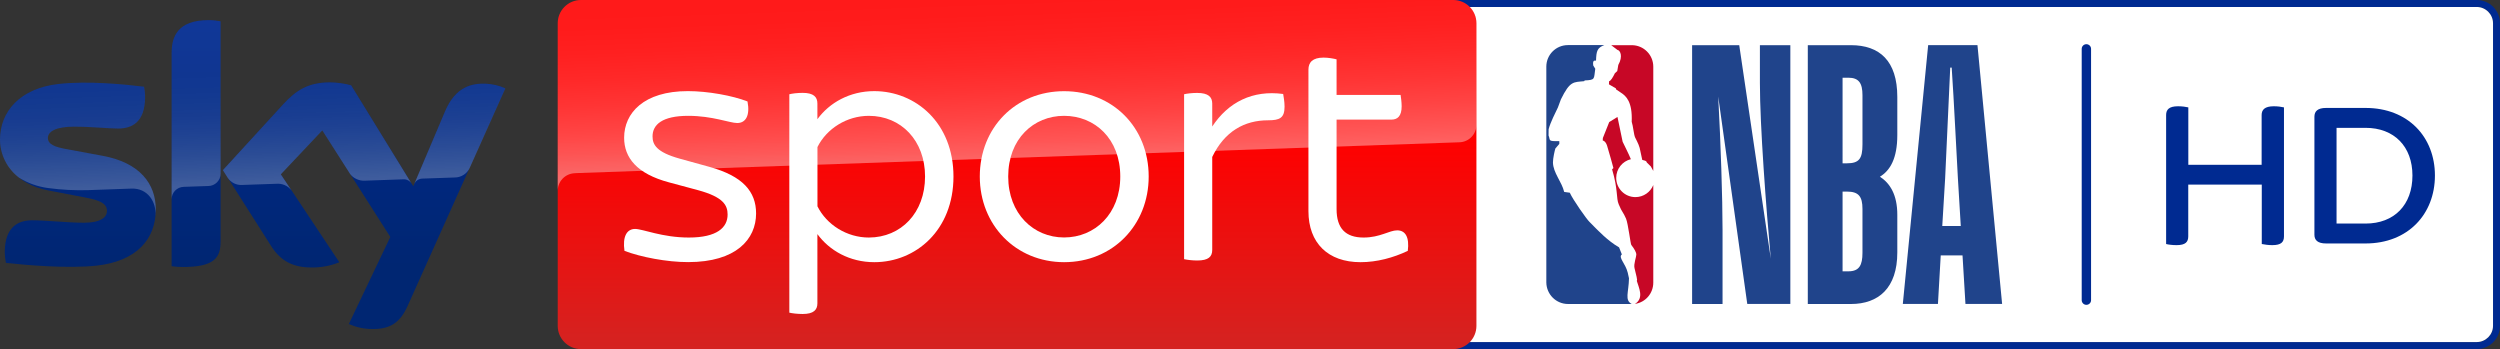 <svg enable-background="new 0 0 3580.6 500" version="1.1" viewBox="0 0 3580.6 500" xml:space="preserve" xmlns="http://www.w3.org/2000/svg">


	
		<rect x="0" y="0" width="3580.6" height="500" fill="#333333" stroke="none"/>


	
		<path d="m3547.2 0h-1469.5c-18.4 0-33.4 14.9-33.4 33.3v433.4c0 18.4 15 33.3 33.4 33.3h1469.5c18.4 0 33.4-14.9 33.4-33.3v-433.4c0-18.4-15-33.3-33.4-33.3zm23.3 466.7c0 12.8-10.4 23.3-23.3 23.3h-27.2l-0.1-0.1h-1442.2c-12.9 0-23.3-10.4-23.3-23.3v-433.3c0-12.8 10.4-23.3 23.3-23.3h27.2l0.1 0.1h1442.2c12.9 0 23.3 10.4 23.3 23.3z" fill="#002a91"/>
		<path d="m3547.2 10h-1469.5c-12.8 0-23.3 10.5-23.3 23.3v433.3c0 12.9 10.5 23.3 23.3 23.3h1469.6c12.8 0 23.3-10.5 23.3-23.3v-433.2c0-12.9-10.5-23.4-23.4-23.4z" fill="#fff"/>
		<path d="m2467.1 328.9c0-44.7-2.6-124.1-6.2-190.6l41.6 297h61.7v-370.6h-43.6v54c0 61.7 8.9 179.1 15.6 251.8l-45.2-305.8h-67.5v370.7h43.6z" fill="#20448b"/>
		<path d="m2717.4 361.6v-54c0-28.5-10.3-45.1-24.9-54.5 14.6-8.9 24.9-26 24.9-59.7v-54.5c0-51.9-25.5-74.2-66.4-74.2h-61.8v370.7h61.8c39.4 0 66.4-22.8 66.4-73.8m-78.4-250.3h8.3c15 0 20.2 7.8 20.2 25v70.6c0 20.2-4.6 27-22.3 27h-6.2zm0 277.3v-114.2h6.2c16.6 0 22.3 6.7 22.3 24.9v62.8c0 17.7-4.6 26.5-20.2 26.5z" fill="#20448b"/>
		<path d="m2779.6 365.8h31.2l4.2 69.5h52.5l-35.3-370.7h-70.6l-36.3 370.7h50.3zm6.3-110.1 7.3-158.9h2.1c3.2 46.2 7.3 131.9 8.9 158.9l4.1 68h-26.5z" fill="#20448b"/>
		<path d="m2245.8 444.9h91.2c22.2 0 40.4-18.1 40.4-40.4v-309c0-22.2-18.1-40.4-40.3-40.4h-91.3c-22.2 0-40.3 18.1-40.3 40.4v309c-0.1 22.3 18 40.4 40.3 40.4m122.1-40.4c0 15.6-11.2 28.2-25.9 30.5h-0.3c13.5-8.1 5.2-23.7 2.6-32.9l0.5-1.6-0.8-4.2-2.9-12.6c-1.5-5.8 2.5-15.8 2.5-19.1 0-3.4-2.5-8-7.2-14-1.1-1.3-4.5-30.2-7.5-37.6-4.2-10.1-5.5-8.5-10.4-20.5-3.9-8.6-0.9-21.1-9.6-50.1l2-1.8s-6.9-25.2-9.2-32.1-6.2-7.4-6.2-7.4l0.2-3.5 9.1-22.8 11.9-7.3 7.4 35.5c2 4.2 8.7 17.1 11.8 25-12.1 2.9-21 13.8-21 26.8 0 15.2 12.3 27.5 27.5 27.5 11.7 0 21.6-7.1 25.6-17.3v139.5zm-63.4-288.2c2.4-0.4 5.7-5.8 8.3-11.4l3.4-3.1 1.5-8.8c7.1-12.6 2.6-21.1-1.2-21.5l-9-6.8h29.5c17 0 30.8 13.9 30.8 30.9v149.3l-3.6-6.4-5.7-5.7c-1.1-1.3 1.1-2.1-6.6-3.8l-2.6-12.1c-1.1-7.3-3.7-12.3-7.6-19.9-1.9-3.9-2.9-16.2-4.9-22.5 1.2-28.7-8-37-15.5-41.7l-7-4.8-0.1-1.3-10.1-5.9 0.4-4.5m-89.5-20.8c0-17 13.8-30.9 30.9-30.9h52.1c-10.1 3.9-11.5 8.3-11.9 22.2-1.7 0.2-5.2-1.4-4 7.1l3 4.6c-2.2 14.9 0.3 16.1-15.1 16.7l-0.8 1.1c-15.5 1.5-20.3-0.5-33.3 26l-4.3 11.6c-3.2 6.7-11 21.5-13.3 31.2l-0.2 9c3 6.8-2 8.6 15.5 8.1v4l-5.7 6.4c-1 2.4-3.6 14.5-3.5 20.1 0.3 14.9 12.4 27.3 16.1 42.2l8 1.1c4.6 10.3 24.3 38.2 28.3 41.9l8.9 9c2.4 2.3 16.7 17.8 33.4 27.5l4 10c-5.5 4.5 5.2 12.7 8.4 26.2l1.8 8c-0.4 20.4-6.5 31.1 3.9 36.8h-91.2c-17.1 0-30.9-13.8-30.9-30.9v-309z" fill="#fff"/>
		<path d="m2314.4 126.6 0.1 1.3 7 4.8c7.4 4.7 16.7 13 15.5 41.7 2.1 6.2 3 18.6 4.9 22.5 3.9 7.7 6.5 12.7 7.6 20l2.6 12.1c7.7 1.8 5.5 2.5 6.6 3.8l5.7 5.6 3.5 6.4v-149.3c0-17-13.8-30.8-30.8-30.8h-29.5l9 6.8c3.8 0.4 8.3 8.9 1.2 21.5l-1.5 8.8-3.4 3.1c-2.7 5.6-5.9 11.1-8.3 11.4l-0.2 4.5 10 5.8" fill="#c70726"/>
		<path d="m2342.3 282.3c-15.2 0-27.5-12.3-27.5-27.5 0-13 8.9-23.9 21-26.8-3.2-7.9-9.9-20.8-11.8-25l-7.4-35.5-11.8 7.3-9.1 22.8-0.2 3.6s4 0.5 6.2 7.4c2.3 6.9 9.1 32.1 9.1 32.1l-1.9 1.8c8.7 29.1 5.7 41.6 9.5 50.1 4.9 12.1 6.2 10.5 10.5 20.6 3 7.4 6.4 36.3 7.5 37.6 4.6 5.9 7.2 10.6 7.2 13.9 0 3.4-4 13.4-2.6 19.2l3 12.6 0.7 4.2-0.4 1.6c2.6 9.2 10.9 24.7-2.6 32.9h0.3c14.8-2.3 25.9-15 25.9-30.5v-139.7c-4 10.1-14 17.3-25.6 17.3" fill="#c70726"/>
		<path d="m2245.8 435.4h91.2c-10.5-5.6-4.3-16.4-3.9-36.8l-1.8-8.1c-3.3-13.5-14-21.7-8.4-26.1l-4-10.1c-16.7-9.6-30.9-25.2-33.4-27.4l-8.9-9c-4-3.7-23.7-31.6-28.3-41.9l-8-1.1c-3.6-14.9-15.8-27.3-16.1-42.2-0.1-5.6 2.6-17.7 3.5-20.1l5.6-6.5v-4c-17.4 0.5-12.4-1.2-15.4-8l0.1-9c2.4-9.6 10.1-24.4 13.3-31.2l4.3-11.6c13-26.5 17.8-24.5 33.3-26l0.8-1.1c15.5-0.7 12.9-1.8 15.1-16.7l-2.9-4.7c-1.2-8.4 2.3-6.8 4-7 0.4-13.9 1.8-18.3 11.8-22.2h-52.1c-17.1 0-30.9 13.8-30.9 30.9v309c0.2 17.1 14 30.9 31.1 30.9" fill="#20448b"/>
		<path d="m3271.2 153.8v184.7c0 8.2-4 12.6-16.7 12.6-5.7 0-11-0.8-15.1-1.6v-85.1h-105.3v74.1c0 8.2-4.1 12.6-16.7 12.6-6.1 0-12.2-0.8-15-1.6v-184.7c0-7.7 4-12.6 17.1-12.6 5.7 0 11.4 0.8 14.7 1.6v82.2h105v-71.2c0-7.7 4.5-12.6 17.5-12.6 5.6 0 11.2 0.8 14.5 1.6" fill="#002a91"/>
		<path d="m3487.4 251.4c0 55.3-38.6 97.3-99.3 97.3h-56.6c-12.2 0-16.7-4.9-16.7-12.6v-168.9c0-7.7 4.5-12.6 16.7-12.6h56.6c60.7 0 99.3 41.5 99.3 96.8m-32.2 0c0-41.5-26.1-68.3-67.2-68.3h-41.5v137.1h41.5c41.2 0 67.2-26.8 67.2-68.8" fill="#002a91"/>
		<path d="m2988.2 436.6c-3.7 0-6.7-3-6.7-6.7v-359.9c0-3.7 3-6.7 6.7-6.7s6.7 3 6.7 6.7v360c0 3.6-3 6.6-6.7 6.6" fill="#002a91"/>
	
	
		
			<linearGradient id="d" x1="1456.7" x2="1456.7" y1="198.03" y2="698.03" gradientTransform="translate(0,-198)" gradientUnits="userSpaceOnUse">
			<stop stop-color="#f00" offset=".4"/>
			<stop stop-color="#D42321" offset="1"/>
		</linearGradient>
		<path d="m832.1 0h1249.2c18.4 0 33.3 14.9 33.3 33.3v433.4c0 18.4-14.9 33.3-33.3 33.3h-1249.2c-18.4 0-33.3-14.9-33.3-33.3v-433.4c0-18.4 14.9-33.3 33.3-33.3z" fill="url(#d)"/>
		
			<linearGradient id="b" x1="1459.5" x2="1450.8" y1="431.76" y2="182.71" gradientTransform="translate(0,-198)" gradientUnits="userSpaceOnUse">
			<stop stop-color="#fff" offset="0"/>
			<stop stop-color="#fff" stop-opacity=".835" offset=".12"/>
			<stop stop-color="#fff" stop-opacity=".658" offset=".269"/>
			<stop stop-color="#fff" stop-opacity=".511" offset=".419"/>
			<stop stop-color="#fff" stop-opacity=".397" offset=".568"/>
			<stop stop-color="#fff" stop-opacity=".315" offset=".716"/>
			<stop stop-color="#fff" stop-opacity=".266" offset=".86"/>
			<stop stop-color="#fff" stop-opacity=".25" offset="1"/>
		</linearGradient>
		<path d="m822.8 248.1s1.1-0.1 3.2-0.2c98.6-3.5 1263.7-44.1 1263.7-44.1 13.9-0.1 25-11.5 24.9-25.3v-145.2c0-18.4-14.9-33.3-33.3-33.3h-1249.2c-18.4 0-33.3 14.9-33.3 33.3v240.7c-0.4-13.7 10.3-25.2 24-25.9z" enable-background="new    " fill="url(#b)" opacity=".4" Googl="true"/>
		
			<linearGradient id="c" x1="361.92" x2="361.92" y1="226.84" y2="669.25" gradientTransform="translate(0,-198)" gradientUnits="userSpaceOnUse">
			<stop stop-color="#002A91" offset="0"/>
			<stop stop-color="#002672" offset=".8"/>
		</linearGradient>
		<path d="m499.6 464.1c10.5 4.6 21.8 7.1 33.2 7.1 26.1 0.6 40.4-9.4 50.9-32.8l140.1-311.9c-9.1-4.1-19-6.4-29-6.7-18.1-0.4-42.3 3.3-57.6 40.1l-45.3 106.8-89-144.6c-9.8-2.6-19.9-4-30-4.2-31.5 0-49 11.5-67.2 31.3l-86.5 94.4 69.5 109.4c12.9 19.9 29.8 30.1 57.3 30.1 13.7 0.2 27.3-2.3 40-7.5l-83.8-126 59.4-62.9 97.4 152.7zm-183.7-117.9c0 23-9 36.2-54 36.2-5.4 0-10.8-0.4-16.1-1.1v-305.1c0-23.2 7.9-47.4 53.2-47.4 5.7 0 11.4 0.6 16.9 1.7zm-92.8-46.1c0 43-28.1 74.2-85.1 80.4-41.3 4.4-101.1-0.8-129.5-4-1-4.9-1.6-9.9-1.7-15 0-37.4 20.2-46 39.2-46 19.8 0 50.9 3.5 74 3.5 25.5 0 33.2-8.6 33.2-16.9 0-10.7-10.2-15.2-30-19l-54.2-10.4c-45-8.6-69-39.7-69-72.7 0-40.1 28.4-73.6 84.3-79.8 42.3-4.6 93.8 0.6 122 4 1 4.7 1.5 9.5 1.5 14.4 0 37.4-19.8 45.5-38.8 45.5-14.6 0-37.3-2.7-63.2-2.7-26.3 0-37.3 7.3-37.3 16.1 0 9.4 10.4 13.2 26.9 16.1l51.7 9.6c53.1 9.8 76 39.9 76 76.9z" fill="url(#c)"/>
		
			<linearGradient id="a" x1="365.45" x2="359.6" y1="461.28" y2="293.78" gradientTransform="translate(0,-198)" gradientUnits="userSpaceOnUse">
			<stop stop-color="#fff" offset="0"/>
			<stop stop-color="#fff" stop-opacity=".835" offset=".12"/>
			<stop stop-color="#fff" stop-opacity=".658" offset=".269"/>
			<stop stop-color="#fff" stop-opacity=".511" offset=".419"/>
			<stop stop-color="#fff" stop-opacity=".397" offset=".568"/>
			<stop stop-color="#fff" stop-opacity=".315" offset=".716"/>
			<stop stop-color="#fff" stop-opacity=".266" offset=".86"/>
			<stop stop-color="#fff" stop-opacity=".25" offset="1"/>
		</linearGradient>
		<path d="m723.9 126.6-51.3 114.2c-4 8.2-12.3 13.4-21.4 13.4l-46.8 1.6c-5.1 0.3-9.6 3.7-11.4 8.5v-0.1l44.2-104.2c15.4-36.8 39.6-40.5 57.6-40.1 10.1 0.3 19.9 2.6 29.1 6.7zm-134.4 136.4-86.6-140.8c-9.8-2.6-19.9-4-30-4.2-31.5 0-49 11.5-67.2 31.3l-86.5 94.4 6.9 10.9c4.5 6.8 12.3 10.7 20.5 10.3 4.1-0.1 45.9-1.6 49.3-1.7 8.5-0.7 16.7 3 21.8 9.8l-15.5-23.3 59.4-62.9 39.9 62.5c4.9 6.2 12.5 9.7 20.4 9.5 2.1-0.1 54.3-1.9 56.7-2 4.4 0 8.6 2.4 10.9 6.2zm-290.5-234.1c-45.3 0-53.2 24.2-53.2 47.4v209c0-9.6 7.7-17.4 17.3-17.7l35.1-1.2c9.8 0 17.8-8 17.8-17.8v-218c-5.7-1.2-11.3-1.8-17-1.7zm-151.8 194.3-51.7-9.6c-16.5-2.9-26.9-6.7-26.9-16.1 0-8.8 11-16.1 37.3-16.1 25.9 0 48.6 2.7 63.2 2.7 19 0 38.8-8.1 38.8-45.5 0-4.8-0.5-9.7-1.5-14.4-28.2-3.5-79.7-8.6-122-4-56 6.2-84.4 39.8-84.4 79.8 0.1 21.4 10.2 41.6 27.3 54.5 12.6 7.8 26.8 12.9 41.5 14.8 19.2 2.6 38.5 3.6 57.8 3 6.1-0.2 51.7-1.8 61.7-2.2 23.1-0.8 35.7 18.9 34.4 38.7 0-0.3 0-0.5 0.1-0.8v-0.2c0.2-2.6 0.3-5.2 0.3-7.8 0-36.9-22.9-67-75.9-76.8z" enable-background="new    " fill="url(#a)" opacity=".25"/>
		<path d="m894.4 359.3c-3-20.6 3.4-31.4 15.2-31.4 11.2 0 38.7 12.3 77 12.3 40.3 0 55.5-14.3 55.5-32.9 0-13.2-5.9-25-42.2-34.9l-41.7-11.2c-46.1-12.3-64.3-35.4-64.3-63.9 0-35.3 28-66.8 91.3-66.8 28.5 0 63.9 6.4 85.4 14.8 3.9 20.1-2.5 30.9-14.7 30.9-10.8 0-35.3-10.3-70.2-10.3-37.3 0-51.1 12.7-51.1 29.4 0 11.7 5.4 22.6 38.8 31.9l42.7 11.8c47.7 13.2 66.8 35.3 66.8 66.7 0 36.9-28.5 69.7-97.2 69.7-30.4 0.1-68.3-7.3-91.3-16.1" fill="#fff"/>
		<path d="m1365.6 252.8c0 77-54 122.7-113.4 122.7-35.3 0-64.3-16.7-81.5-40.2v99.2c0 9.3-5.4 15.2-21.1 15.2-7.9 0-15.2-1-19.1-1.9v-312.8c3.9-1 11.2-2 19.1-2 15.7 0 21.1 5.9 21.1 15.2v22.5c17.2-23.5 46.2-40.2 81.5-40.2 59.4 0.1 113.4 45.7 113.4 122.3m-40.7 0c0-51.5-34.3-86.9-80.5-86.9-31.4 0-60.4 18.2-73.6 44.7v84.9c13.2 26.5 42.2 44.7 73.6 44.7 46.1-0.1 80.5-35.4 80.5-87.4" fill="#fff"/>
		<path d="m1403.3 252.8c0-70.2 51.5-122.2 120.7-122.2 69.7 0 121.2 52 121.2 122.2 0 69.7-51.5 122.7-121.2 122.7-69.2-0.1-120.7-53.1-120.7-122.7m201.2 0c0-54-36.4-86.9-80.5-86.9-43.6 0-80 32.9-80 86.9 0 53.5 36.4 87.3 80 87.3 44.1 0 80.5-33.8 80.5-87.3" fill="#fff"/>
		<path d="m1839.8 152.7c0 16.2-6.8 19.6-23.6 19.6-33.8 0-62.3 15.7-80 52.5v133.1c0 9.8-5.4 15.2-21.6 15.2-6.9 0-14.8-1-18.7-1.9v-236.2c3.9-1 11.7-1.9 18.7-1.9 16.1 0 21.6 5.9 21.6 15.2v32.9c23-34.9 57.9-52.5 101.6-46.6 0.5 3.4 2 10.7 2 18.1" fill="#fff"/>
		<path d="m2016.3 359.3c-20.6 9.8-44.2 16.2-67.7 16.2-46.6 0-74.6-27.5-74.6-73.1v-202.7c0-10.3 5.9-17.2 21.6-17.2 6.8 0 14.7 1.4 18.7 2.5v51h91.7c0.5 3.4 1.5 10.3 1.5 16.2 0 14.2-5.9 19.1-14.7 19.1h-78.5v128.2c0 27.4 12.7 40.7 38.7 40.7 23.6 0 36.8-10.3 48.1-10.3 11.8 0 17.7 9.8 15.2 29.4" fill="#fff"/>
	

</svg>
